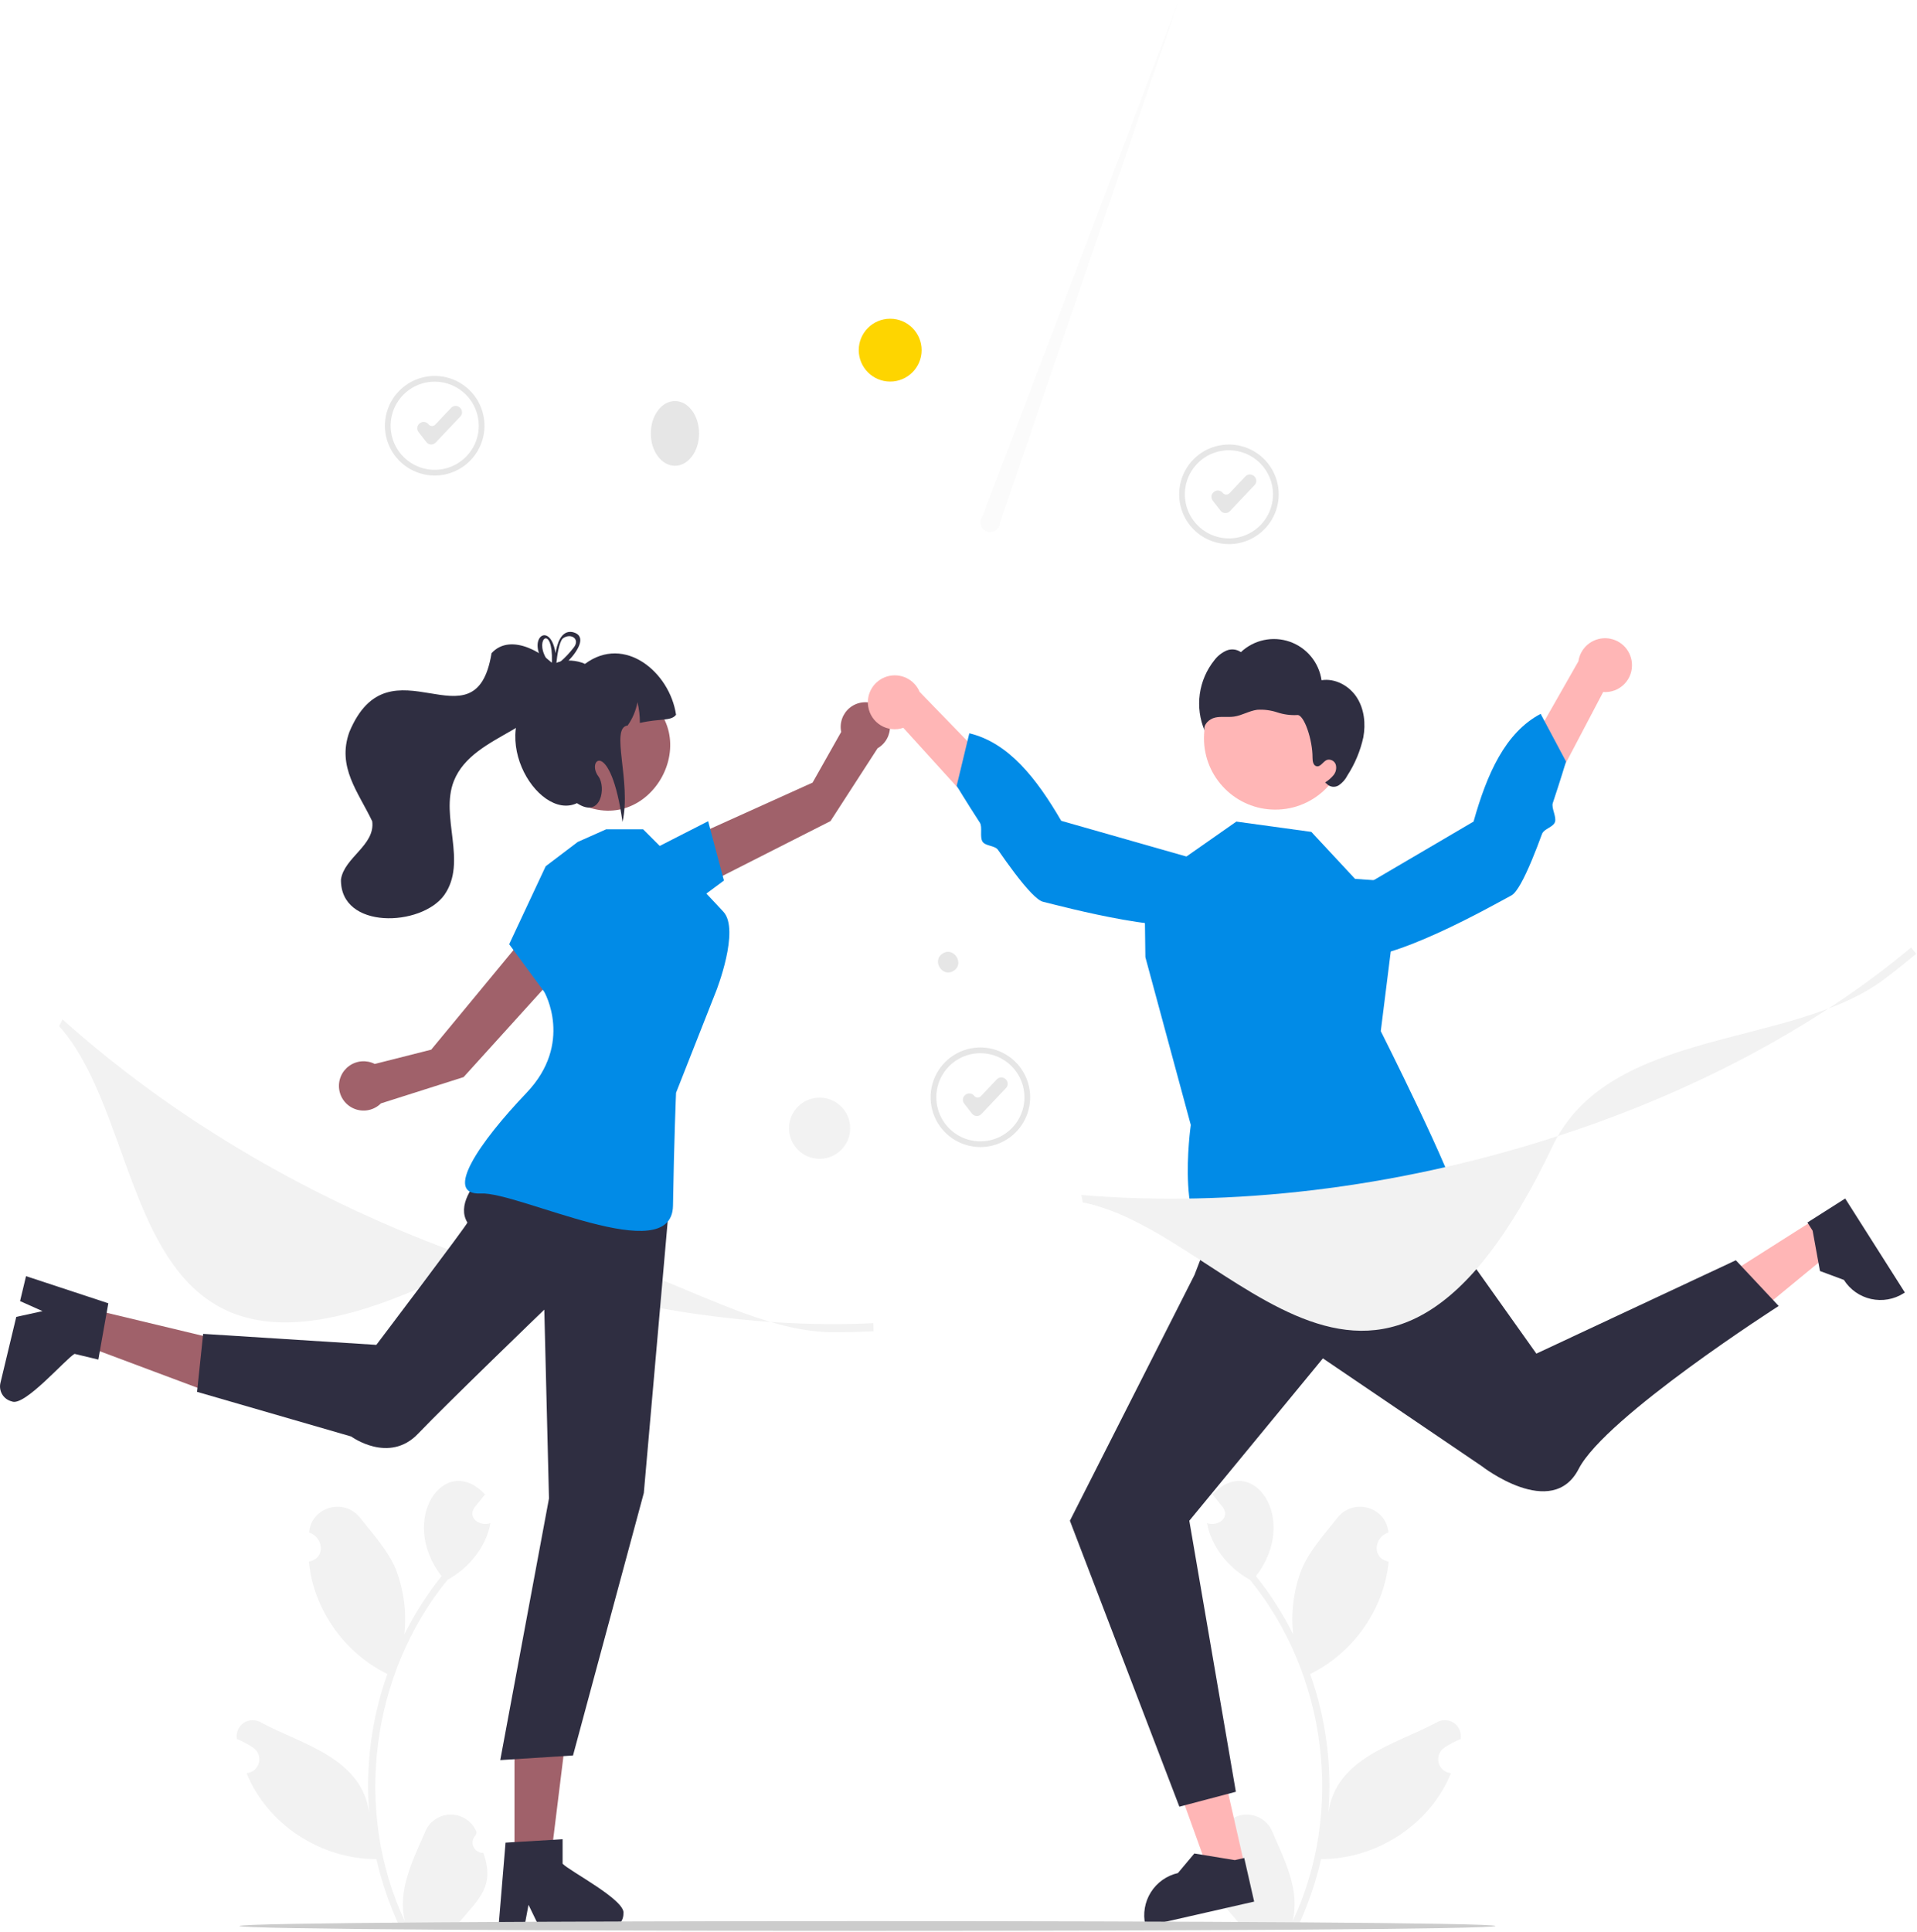 <svg width="671" height="676" viewBox="0 0 671 676" fill="none" xmlns="http://www.w3.org/2000/svg">
<g clip-path="url(#clip0_242_61)">
<path d="M169.19 648.41C168.45 648.444 167.717 648.25 167.091 647.854C166.465 647.458 165.976 646.878 165.691 646.195C165.405 645.511 165.336 644.756 165.494 644.033C165.651 643.309 166.027 642.651 166.571 642.148C166.663 641.786 166.728 641.526 166.819 641.163C166.111 639.364 164.881 637.818 163.288 636.722C161.695 635.626 159.811 635.03 157.878 635.012C155.944 634.994 154.049 635.554 152.436 636.619C150.823 637.685 149.564 639.208 148.822 640.994C144.54 651.017 138.998 661.394 141.754 672.434C123.548 633.848 129.739 585.852 156.645 552.854C164.082 548.757 170.11 541.479 171.68 533.027C167.999 534.274 163.41 531.28 166.177 527.403C167.377 525.921 168.588 524.451 169.788 522.969C155.806 508.079 139.147 531.481 154.537 551.579C149.502 557.891 145.141 564.712 141.525 571.931C142.36 564.265 141.364 556.511 138.617 549.306C135.834 542.591 130.617 536.936 126.022 531.131C120.436 524.058 108.939 527.321 108.188 536.297C113.343 537.992 114.013 545.438 108.116 546.458C109.66 563.155 120.569 578.501 135.594 585.824C130.045 601.392 127.879 617.964 129.239 634.435C126.586 615.185 105.923 610.514 91.48 602.863C90.561 602.273 89.49 601.964 88.398 601.973C87.306 601.982 86.24 602.308 85.33 602.912C84.421 603.516 83.706 604.372 83.275 605.375C82.843 606.378 82.713 607.485 82.9 608.561C84.893 609.372 86.801 610.378 88.596 611.566C89.436 612.132 90.082 612.943 90.443 613.89C90.805 614.836 90.865 615.871 90.615 616.853C90.365 617.835 89.818 618.716 89.048 619.374C88.278 620.033 87.323 620.437 86.314 620.532C93.594 638.55 112.416 650.649 131.748 650.581C133.606 658.654 136.297 666.511 139.779 674.028H168.471C168.574 673.709 168.667 673.38 168.759 673.061C166.103 673.228 163.437 673.069 160.82 672.588C167.846 664.269 173.28 660.025 169.191 648.411L169.19 648.41Z" fill="#F2F2F2"/>
<path d="M424.983 648.41C425.723 648.444 426.455 648.25 427.081 647.854C427.707 647.458 428.196 646.878 428.482 646.195C428.768 645.511 428.837 644.756 428.679 644.033C428.522 643.309 428.145 642.651 427.601 642.148C427.51 641.786 427.445 641.526 427.354 641.163C428.062 639.364 429.292 637.818 430.885 636.722C432.478 635.626 434.362 635.03 436.295 635.012C438.229 634.994 440.123 635.554 441.737 636.619C443.35 637.685 444.609 639.208 445.351 640.994C449.633 651.017 455.175 661.394 452.419 672.434C470.625 633.848 464.434 585.852 437.528 552.854C430.09 548.757 424.062 541.479 422.493 533.027C426.174 534.274 430.763 531.28 427.996 527.403C426.796 525.921 425.585 524.451 424.385 522.969C438.367 508.079 455.026 531.481 439.636 551.579C444.671 557.891 449.031 564.712 452.648 571.931C451.812 564.265 452.809 556.511 455.555 549.306C458.339 542.591 463.556 536.936 468.151 531.131C473.737 524.058 485.234 527.321 485.985 536.297C480.83 537.992 480.16 545.438 486.057 546.458C484.513 563.155 473.604 578.501 458.579 585.824C464.127 601.392 466.294 617.964 464.934 634.435C467.586 615.185 488.25 610.514 502.693 602.863C503.612 602.273 504.683 601.964 505.775 601.973C506.867 601.982 507.933 602.308 508.843 602.912C509.752 603.516 510.466 604.372 510.898 605.375C511.33 606.378 511.46 607.485 511.273 608.561C509.28 609.372 507.372 610.378 505.577 611.566C504.736 612.132 504.091 612.943 503.729 613.89C503.368 614.836 503.308 615.871 503.558 616.853C503.808 617.835 504.355 618.716 505.125 619.374C505.895 620.033 506.85 620.437 507.859 620.532C500.579 638.55 481.756 650.649 462.425 650.581C460.567 658.654 457.876 666.511 454.393 674.028H425.702C425.599 673.709 425.506 673.38 425.414 673.061C428.069 673.228 430.736 673.069 433.353 672.588C426.327 664.269 420.893 660.025 424.982 648.411L424.983 648.41Z" fill="#F2F2F2"/>
<path d="M435.621 652.671L423.265 655.481L406.541 609.159L424.778 605.01L435.621 652.671Z" fill="#FFB6B6"/>
<path d="M438.99 665.461L400.993 674.107L400.883 673.626C399.991 669.704 400.693 665.588 402.836 662.183C404.978 658.778 408.385 656.364 412.307 655.471L412.308 655.471L418.05 648.626L432.199 650.945L435.515 650.191L438.99 665.461Z" fill="#2F2E41"/>
<path d="M634.947 426.88L641.739 437.577L603.711 468.871L593.685 453.082L634.947 426.88Z" fill="#FFB6B6"/>
<path d="M645.866 419.416L666.757 452.311L666.341 452.575C662.945 454.732 658.832 455.451 654.906 454.575C650.98 453.699 647.563 451.299 645.406 447.903L645.405 447.903L637.031 444.789L634.47 430.683L632.646 427.811L645.866 419.416Z" fill="#2F2E41"/>
<path d="M241.075 312.512L238.023 294.823L284.421 273.872L294.44 256.132C294.117 254.575 294.23 252.959 294.767 251.463C295.304 249.966 296.244 248.647 297.484 247.652C298.724 246.656 300.214 246.022 301.792 245.821C303.369 245.619 304.971 245.857 306.421 246.509C307.872 247.161 309.113 248.201 310.01 249.514C310.906 250.827 311.422 252.363 311.5 253.951C311.579 255.539 311.217 257.118 310.454 258.513C309.692 259.908 308.558 261.066 307.18 261.857L290.697 287.34L241.075 312.512Z" fill="#A0616A"/>
<path d="M226.971 298.052L247.865 287.379L253.396 308.147L238.883 318.905L226.971 298.052Z" fill="#018BE7"/>
<path d="M180.086 651.062L192.719 651.061L198.729 602.332L180.083 602.333L180.086 651.062Z" fill="#A0616A"/>
<path d="M196.923 652.199V643.634L193.602 643.837L180.082 644.638L176.953 644.83L174.561 673.514L174.433 675.052H183.403L183.692 673.525L184.994 666.584L188.358 673.525L189.095 675.052H212.878C214.293 675.043 215.647 674.476 216.647 673.475C217.647 672.473 218.211 671.117 218.217 669.702C219.221 665.014 199.443 654.879 196.923 652.199Z" fill="#2F2E41"/>
<path d="M30.123 457.676L27.178 469.962L73.163 487.168L77.509 469.036L30.123 457.676Z" fill="#A0616A"/>
<path d="M26.091 473.784L34.42 475.781L34.997 472.504L37.37 459.171L37.913 456.083L10.577 447.069L9.112 446.586L7.02 455.309L8.438 455.945L14.884 458.831L7.35 460.483L5.693 460.844L0.148 483.971C-0.173 485.349 0.062 486.798 0.803 488.004C1.544 489.21 2.731 490.075 4.106 490.411C8.431 492.48 22.897 475.61 26.091 473.784Z" fill="#2F2E41"/>
<path d="M199.62 335.69L183.358 328.088L150.93 367.332L131.178 372.328C129.761 371.606 128.173 371.289 126.588 371.413C125.002 371.538 123.482 372.097 122.196 373.031C120.909 373.965 119.905 375.236 119.295 376.705C118.685 378.173 118.493 379.781 118.74 381.352C118.987 382.923 119.663 384.395 120.694 385.605C121.725 386.816 123.071 387.718 124.582 388.212C126.093 388.705 127.712 388.772 129.259 388.404C130.805 388.035 132.22 387.247 133.347 386.125L162.271 376.933L199.62 335.69Z" fill="#A0616A"/>
<path d="M430.159 190.415C426.712 190.415 423.342 189.392 420.476 187.477C417.61 185.562 415.377 182.841 414.058 179.656C412.738 176.472 412.393 172.968 413.066 169.587C413.738 166.206 415.398 163.101 417.835 160.664C420.273 158.226 423.378 156.566 426.759 155.894C430.139 155.222 433.643 155.567 436.828 156.886C440.012 158.205 442.734 160.439 444.649 163.305C446.564 166.17 447.586 169.54 447.586 172.987C447.581 177.607 445.743 182.037 442.476 185.304C439.209 188.572 434.779 190.409 430.159 190.415V190.415ZM430.159 157.559C427.107 157.559 424.125 158.464 421.588 160.159C419.05 161.854 417.073 164.264 415.905 167.083C414.738 169.902 414.432 173.004 415.027 175.997C415.623 178.989 417.092 181.738 419.25 183.896C421.407 186.054 424.156 187.523 427.149 188.118C430.142 188.713 433.244 188.408 436.063 187.24C438.882 186.073 441.291 184.095 442.986 181.558C444.682 179.021 445.586 176.038 445.586 172.987C445.582 168.897 443.955 164.975 441.063 162.083C438.17 159.191 434.249 157.564 430.159 157.559V157.559Z" fill="#E6E6E6"/>
<path d="M428.929 179.552C428.894 179.552 428.859 179.551 428.824 179.55C428.514 179.535 428.212 179.453 427.937 179.31C427.662 179.167 427.421 178.967 427.231 178.722L424.486 175.193C424.312 174.97 424.185 174.715 424.11 174.443C424.035 174.171 424.014 173.886 424.049 173.606C424.084 173.326 424.174 173.056 424.314 172.81C424.453 172.565 424.64 172.35 424.863 172.176L424.961 172.099C425.184 171.926 425.439 171.798 425.711 171.723C425.983 171.648 426.268 171.628 426.548 171.663C426.828 171.698 427.099 171.787 427.344 171.927C427.59 172.067 427.805 172.253 427.978 172.476C428.117 172.654 428.292 172.8 428.493 172.904C428.693 173.008 428.913 173.068 429.139 173.079C429.364 173.09 429.589 173.052 429.799 172.968C430.008 172.884 430.197 172.756 430.352 172.592L435.926 166.707C436.319 166.294 436.859 166.053 437.429 166.038C437.999 166.022 438.551 166.233 438.965 166.625L439.057 166.712C439.262 166.906 439.426 167.138 439.542 167.396C439.657 167.654 439.72 167.932 439.727 168.214C439.735 168.496 439.687 168.777 439.586 169.041C439.485 169.304 439.333 169.545 439.139 169.75L430.488 178.881C430.288 179.093 430.046 179.262 429.778 179.377C429.51 179.493 429.221 179.552 428.929 179.552Z" fill="#E6E6E6"/>
<path d="M343.159 401.415C339.712 401.415 336.342 400.392 333.476 398.477C330.61 396.562 328.377 393.841 327.058 390.656C325.738 387.472 325.393 383.968 326.066 380.587C326.738 377.206 328.398 374.101 330.835 371.664C333.273 369.226 336.378 367.566 339.759 366.894C343.139 366.222 346.643 366.567 349.828 367.886C353.012 369.205 355.734 371.439 357.649 374.305C359.564 377.17 360.586 380.54 360.586 383.987C360.581 388.607 358.743 393.037 355.476 396.304C352.209 399.572 347.779 401.409 343.159 401.415V401.415ZM343.159 368.559C340.107 368.559 337.125 369.464 334.588 371.159C332.05 372.854 330.073 375.264 328.905 378.083C327.738 380.902 327.432 384.004 328.027 386.997C328.623 389.989 330.092 392.738 332.25 394.896C334.407 397.054 337.156 398.523 340.149 399.118C343.142 399.713 346.244 399.408 349.063 398.24C351.882 397.073 354.291 395.095 355.986 392.558C357.682 390.021 358.586 387.038 358.586 383.987C358.582 379.897 356.955 375.975 354.063 373.083C351.17 370.191 347.249 368.564 343.159 368.559V368.559Z" fill="#E6E6E6"/>
<path d="M341.929 390.552C341.894 390.552 341.859 390.551 341.824 390.55C341.514 390.535 341.212 390.453 340.937 390.31C340.662 390.167 340.421 389.967 340.231 389.722L337.486 386.193C337.312 385.97 337.185 385.715 337.11 385.443C337.035 385.171 337.014 384.886 337.049 384.606C337.084 384.326 337.174 384.056 337.314 383.81C337.453 383.565 337.64 383.35 337.863 383.176L337.961 383.099C338.184 382.926 338.439 382.798 338.711 382.723C338.983 382.648 339.268 382.628 339.548 382.663C339.828 382.698 340.099 382.787 340.344 382.927C340.59 383.067 340.805 383.253 340.978 383.476C341.117 383.654 341.292 383.8 341.493 383.904C341.693 384.008 341.913 384.068 342.139 384.079C342.364 384.09 342.589 384.052 342.799 383.968C343.008 383.884 343.197 383.756 343.352 383.592L348.926 377.707C349.319 377.294 349.859 377.053 350.429 377.038C350.999 377.022 351.551 377.233 351.965 377.625L352.057 377.712C352.262 377.906 352.426 378.138 352.542 378.396C352.657 378.654 352.72 378.932 352.727 379.214C352.735 379.496 352.687 379.777 352.586 380.041C352.485 380.304 352.333 380.545 352.139 380.75L343.488 389.881C343.288 390.093 343.046 390.262 342.778 390.377C342.51 390.493 342.221 390.552 341.929 390.552Z" fill="#E6E6E6"/>
<path d="M152.159 166.415C148.712 166.415 145.342 165.392 142.476 163.477C139.61 161.562 137.377 158.841 136.058 155.656C134.739 152.472 134.393 148.968 135.066 145.587C135.738 142.206 137.398 139.101 139.835 136.664C142.273 134.226 145.378 132.566 148.759 131.894C152.139 131.222 155.644 131.567 158.828 132.886C162.013 134.205 164.734 136.439 166.649 139.304C168.564 142.17 169.586 145.54 169.586 148.987C169.581 153.607 167.744 158.037 164.476 161.304C161.209 164.572 156.779 166.409 152.159 166.415ZM152.159 133.559C149.107 133.559 146.125 134.464 143.588 136.159C141.05 137.854 139.073 140.264 137.905 143.083C136.738 145.902 136.432 149.004 137.027 151.997C137.623 154.989 139.092 157.738 141.25 159.896C143.407 162.054 146.156 163.523 149.149 164.118C152.142 164.713 155.244 164.408 158.063 163.24C160.882 162.073 163.291 160.095 164.986 157.558C166.682 155.021 167.586 152.038 167.586 148.987C167.582 144.897 165.955 140.975 163.063 138.083C160.17 135.191 156.249 133.564 152.159 133.559V133.559Z" fill="#E6E6E6"/>
<path d="M150.929 155.552C150.894 155.552 150.859 155.551 150.824 155.55C150.514 155.535 150.212 155.453 149.937 155.31C149.662 155.167 149.421 154.967 149.231 154.722L146.486 151.193C146.312 150.97 146.185 150.715 146.11 150.443C146.035 150.171 146.014 149.886 146.049 149.606C146.084 149.326 146.174 149.056 146.314 148.81C146.453 148.565 146.64 148.35 146.863 148.176L146.961 148.099C147.184 147.926 147.439 147.798 147.711 147.723C147.983 147.648 148.268 147.628 148.548 147.663C148.828 147.698 149.099 147.787 149.344 147.927C149.59 148.067 149.805 148.253 149.978 148.476C150.117 148.654 150.292 148.8 150.493 148.904C150.693 149.008 150.913 149.068 151.139 149.079C151.364 149.09 151.589 149.052 151.799 148.968C152.008 148.884 152.197 148.756 152.352 148.592L157.927 142.707C158.319 142.294 158.859 142.053 159.429 142.038C159.999 142.022 160.551 142.233 160.965 142.625L161.057 142.712C161.262 142.906 161.427 143.138 161.542 143.396C161.657 143.654 161.72 143.932 161.727 144.214C161.735 144.496 161.687 144.777 161.586 145.041C161.485 145.304 161.333 145.545 161.139 145.75L152.488 154.881C152.288 155.093 152.046 155.262 151.778 155.377C151.51 155.493 151.221 155.552 150.929 155.552Z" fill="#E6E6E6"/>
<path d="M291.685 466.213C251.272 466.213 204.828 421.367 163.736 442.674C39.321 507.188 56.447 399.234 20.704 359.085L21.878 356.732C61.316 392.095 110.557 420.867 164.276 439.936C212.822 457.171 261.731 465.156 305.7 463.049L305.776 465.878C301.133 466.102 296.436 466.214 291.685 466.213Z" fill="#F2F2F2"/>
<path d="M236.249 163.003C240.914 163.003 244.696 157.932 244.696 151.676C244.696 145.42 240.914 140.348 236.249 140.348C231.584 140.348 227.802 145.42 227.802 151.676C227.802 157.932 231.584 163.003 236.249 163.003Z" fill="#E6E6E6"/>
<path d="M333.816 339.713C329.954 342.287 326.001 336.162 329.937 333.703C333.799 331.13 337.752 337.255 333.816 339.713Z" fill="#E6E6E6"/>
<path d="M311.586 133.53C317.662 133.53 322.586 128.605 322.586 122.53C322.586 116.455 317.662 111.53 311.586 111.53C305.511 111.53 300.586 116.455 300.586 122.53C300.586 128.605 305.511 133.53 311.586 133.53Z" fill="#FED500"/>
<path opacity="0.3" d="M350.06 182.809L412.654 1.52588e-05L343.922 180.621C343.582 181.049 343.35 181.553 343.243 182.09C343.137 182.626 343.16 183.181 343.311 183.707C343.461 184.233 343.735 184.715 344.109 185.114C344.484 185.513 344.948 185.817 345.463 186.001C345.979 186.184 346.53 186.243 347.073 186.171C347.615 186.098 348.132 185.898 348.582 185.586C349.031 185.274 349.4 184.859 349.657 184.376C349.914 183.893 350.052 183.356 350.06 182.809H350.06Z" fill="#F0F0F0"/>
<path d="M286.88 405.524C292.791 405.524 297.582 400.732 297.582 394.821C297.582 388.911 292.791 384.119 286.88 384.119C280.969 384.119 276.178 388.911 276.178 394.821C276.178 400.732 280.969 405.524 286.88 405.524Z" fill="#F2F2F2"/>
<path d="M183.225 398.904C183.225 398.904 156.545 416.277 163.6 427.822C163.843 428.22 131.73 470.633 131.73 470.633L71.108 466.784L68.972 487.074L122.942 502.705C122.942 502.705 136.145 512.406 146.345 501.718C156.545 491.031 190.519 458.303 190.519 458.303L192.158 524.379L175.103 615.942L200.568 614.328L225.353 522.467L234.502 418.413L183.225 398.904Z" fill="#2F2E41"/>
<path d="M202.23 294.635L191.01 303.138L178.222 330.431L190.519 347.132C190.519 347.132 200.863 365.059 184.306 382.42C167.749 399.78 155.035 418.323 168.288 417.66C181.54 416.998 235.213 444.298 235.566 421.932C235.919 399.567 236.634 382.42 236.634 382.42L250.705 346.729C250.705 346.729 259.089 325.437 253.203 319.064C247.317 312.69 239.436 304.546 239.436 304.546L225.104 290.214H212.163L202.23 294.635Z" fill="#018BE7"/>
<path d="M223.175 242.194C248.345 256.517 227.681 294.308 202.042 280.851C176.872 266.528 197.536 228.737 223.175 242.194Z" fill="#A0616A"/>
<path d="M236.634 250.135C234.87 252.429 231.185 251.353 223.97 252.99C223.985 250.544 223.703 248.106 223.128 245.728C222.591 248.672 221.415 251.462 219.681 253.901C213.416 254.596 221.097 273.631 217.889 287.626C213.755 258.101 205.061 265.836 209.453 271.692C212.265 275.441 210.39 286.688 201.955 281.065C188.037 287.679 168.214 254.821 190.184 239.412C189.791 231.082 199.06 229.766 204.767 232.327C218.617 222.009 234.442 235.23 236.634 250.135Z" fill="#2F2E41"/>
<path d="M172.052 228.591C166.448 263.046 136.412 222.255 122.289 256.161C117.848 268.44 125.467 277.224 130.286 287.416C131.386 295.793 120.489 300.042 119.348 307.752C119.03 325.429 147.548 324.347 155.52 313.195C163.712 301.52 153.93 285.857 158.854 273.326C165.774 255.929 193.917 255.8 196.369 235.559C191.621 228.797 178.853 221.053 172.052 228.591Z" fill="#2F2E41"/>
<path d="M194.753 231.958C194.57 232.035 194.387 232.112 194.223 232.199H194.213C194.059 232.276 193.904 232.354 193.75 232.44C193.73 232.45 193.721 232.46 193.702 232.469C193.499 232.276 193.296 232.083 193.084 231.89C193.029 232.205 193.042 232.527 193.123 232.836L193.152 232.952C193.345 233.154 193.547 233.347 193.759 233.55C193.952 233.405 194.136 233.251 194.329 233.106C194.445 233.01 194.56 232.913 194.686 232.817C194.705 232.566 194.734 232.276 194.763 231.958L194.753 231.958ZM200.562 221.228C196.258 220.244 194.869 225.87 194.454 228.581C192.891 218.739 186.388 221.836 188.636 228.552C189.353 230.54 190.48 232.355 191.945 233.878C192.148 234.11 192.37 234.341 192.602 234.573C192.341 235.924 193.653 235.576 195.429 234.332C196.74 233.399 197.952 232.336 199.047 231.157C202.588 227.442 205.348 222.473 200.562 221.228V221.228ZM200.697 226.767C199.369 228.479 197.88 230.059 196.249 231.485C195.737 231.948 195.216 232.392 194.686 232.817C194.676 232.904 194.676 232.981 194.666 233.048C194.629 233.142 194.584 233.232 194.531 233.318C193.991 234.293 193.383 233.762 193.152 232.952C193.132 232.923 193.103 232.894 193.084 232.865C192.313 232.068 191.642 231.181 191.087 230.221C187.102 223.313 193.518 218.614 193.2 231.514C193.141 231.632 193.102 231.76 193.084 231.89C193.029 232.205 193.042 232.527 193.123 232.836L193.152 232.952C193.345 233.154 193.547 233.347 193.759 233.55C193.952 233.405 194.136 233.251 194.329 233.106C194.445 233.01 194.56 232.913 194.686 232.817C194.705 232.566 194.734 232.276 194.763 231.958V231.948C195.014 229.362 195.699 224.712 196.963 223.448C199.742 221.315 203.341 223.621 200.697 226.767V226.767ZM194.753 231.958C194.57 232.035 194.387 232.112 194.223 232.199H194.213C194.059 232.276 193.904 232.354 193.75 232.44C193.73 232.45 193.721 232.46 193.702 232.469C193.499 232.276 193.296 232.083 193.084 231.89C193.029 232.205 193.042 232.527 193.123 232.836L193.152 232.952C193.345 233.154 193.547 233.347 193.759 233.55C193.952 233.405 194.136 233.251 194.329 233.106C194.445 233.01 194.56 232.913 194.686 232.817C194.705 232.566 194.734 232.276 194.763 231.958L194.753 231.958Z" fill="#2F2E41"/>
<path d="M427.397 421.918L418.1 446.161L374.492 532.181L412.81 632.248L432.586 627.028L416.287 532.181L463.05 475.361L518.586 513.028C518.586 513.028 543.216 532.256 552.586 514.028C561.956 495.8 622.586 457.028 622.586 457.028L607.586 441.028L537.768 473.702L489.579 405.874L427.397 421.918Z" fill="#2F2E41"/>
<path d="M474.303 307.563L459 291.122L432.75 287.511L400.586 310.028L400.91 334.951L416.81 393.68C416.81 393.68 410.754 435.874 427.67 435.451C444.586 435.028 453.807 426.594 460.697 428.311C467.586 430.028 496.874 437.334 498.73 429.681C500.586 422.028 510.453 427.508 510.019 420.268C509.586 413.028 483.31 360.841 483.31 360.841L489.844 308.649L474.303 307.563Z" fill="#018BE7"/>
<path d="M571.194 231.883C571.331 233.246 571.167 234.623 570.715 235.916C570.262 237.21 569.531 238.388 568.574 239.368C567.616 240.349 566.455 241.107 565.173 241.591C563.891 242.074 562.518 242.27 561.152 242.165L525.961 309.092L516.513 294.588L552.483 231.424C552.811 229.14 553.965 227.056 555.727 225.567C557.489 224.077 559.736 223.286 562.042 223.342C564.349 223.399 566.554 224.3 568.241 225.874C569.928 227.448 570.978 229.586 571.194 231.883V231.883Z" fill="#FFB6B6"/>
<path d="M460.41 320.007C460.41 320.007 459.014 331.912 472.416 334.859C485.818 337.807 522.949 316.59 529.036 313.35C530.942 312.335 533.528 307.361 536.182 301.008C537.374 298.155 538.579 295.024 539.742 291.849C540.415 290.011 543.638 289.51 544.272 287.687C544.903 285.875 542.945 282.741 543.516 281.033C546.228 272.926 548.149 266.493 548.149 266.493L539.266 249.808C526.843 256.376 520.471 270.842 515.785 287.509L460.41 320.007Z" fill="#018BE7"/>
<path d="M303.89 247.252C304.099 248.606 304.602 249.898 305.364 251.037C306.126 252.176 307.128 253.134 308.3 253.844C309.473 254.553 310.786 254.997 312.149 255.144C313.511 255.291 314.889 255.137 316.186 254.694L367.006 310.684L372.523 294.278L321.891 242.125C321.002 239.996 319.363 238.267 317.284 237.266C315.206 236.265 312.832 236.061 310.613 236.693C308.395 237.325 306.485 238.749 305.245 240.695C304.006 242.641 303.524 244.974 303.89 247.252V247.252Z" fill="#FFB6B6"/>
<path d="M433.203 304.848C433.203 304.848 437.533 316.024 425.295 322.232C413.057 328.439 371.799 317.19 365.094 315.576C362.995 315.071 359.246 310.903 355.087 305.415C353.219 302.952 351.269 300.222 349.348 297.439C348.237 295.828 344.991 296.149 343.921 294.543C342.856 292.946 343.968 289.423 342.987 287.912C338.333 280.741 334.864 274.994 334.864 274.994L339.288 256.616C352.959 259.866 362.749 272.278 371.457 287.242L433.203 304.848Z" fill="#018BE7"/>
<path d="M446.399 283.329C460.193 283.329 471.375 272.147 471.375 258.353C471.375 244.559 460.193 233.377 446.399 233.377C432.605 233.377 421.423 244.559 421.423 258.353C421.423 272.147 432.605 283.329 446.399 283.329Z" fill="#FFB6B6"/>
<path d="M474.909 244.052C472.282 239.987 467.352 237.279 462.573 238.04C462.128 234.99 460.855 232.12 458.892 229.743C456.929 227.366 454.352 225.574 451.44 224.56C448.529 223.547 445.396 223.352 442.382 223.996C439.367 224.64 436.587 226.099 434.345 228.213C433.607 227.694 432.748 227.374 431.85 227.284C430.953 227.194 430.047 227.338 429.221 227.701C427.576 228.449 426.145 229.597 425.059 231.041C422.317 234.462 420.553 238.561 419.956 242.904C419.358 247.247 419.95 251.671 421.667 255.705C421.083 253.581 423.211 251.583 425.361 251.107C427.511 250.63 429.767 251.081 431.947 250.771C434.742 250.373 437.254 248.752 440.053 248.387C442.426 248.233 444.807 248.539 447.064 249.288C449.321 250.038 451.699 250.357 454.073 250.229C456.429 249.95 459.464 258.877 459.423 265.165C459.415 266.357 459.661 267.887 460.825 268.14C462.259 268.451 463.09 266.472 464.455 265.932C465.084 265.752 465.759 265.823 466.337 266.13C466.915 266.438 467.351 266.957 467.553 267.58C467.725 268.212 467.743 268.877 467.607 269.518C467.47 270.16 467.182 270.759 466.767 271.267C465.928 272.273 464.932 273.137 463.817 273.825L464.379 274.293C464.913 274.857 465.626 275.217 466.396 275.313C467.167 275.409 467.947 275.234 468.602 274.818C469.891 273.945 470.935 272.756 471.634 271.365C474.269 267.291 476.152 262.778 477.195 258.04C478.075 253.281 477.536 248.116 474.909 244.052Z" fill="#2F2E41"/>
<path d="M659.682 342.559C627.467 366.959 563.366 359.25 543.474 401.046C483.246 527.591 431.72 431.194 378.986 420.769L378.501 418.185C431.291 422.563 487.915 415.77 542.252 398.537C591.356 382.966 635.166 359.802 668.944 331.575L670.713 333.785C667.147 336.767 663.47 339.691 659.682 342.559Z" fill="#F2F2F2"/>
<path d="M523.476 673.996C522.709 676.269 84.635 676.269 83.807 674.002C84.573 671.724 522.647 671.724 523.476 673.996Z" fill="#CCCCCC"/>
</g>
<defs>
<clipPath id="clip0_242_61">
<rect width="670.713" height="675.702" fill="white"/>
</clipPath>
</defs>
</svg>

